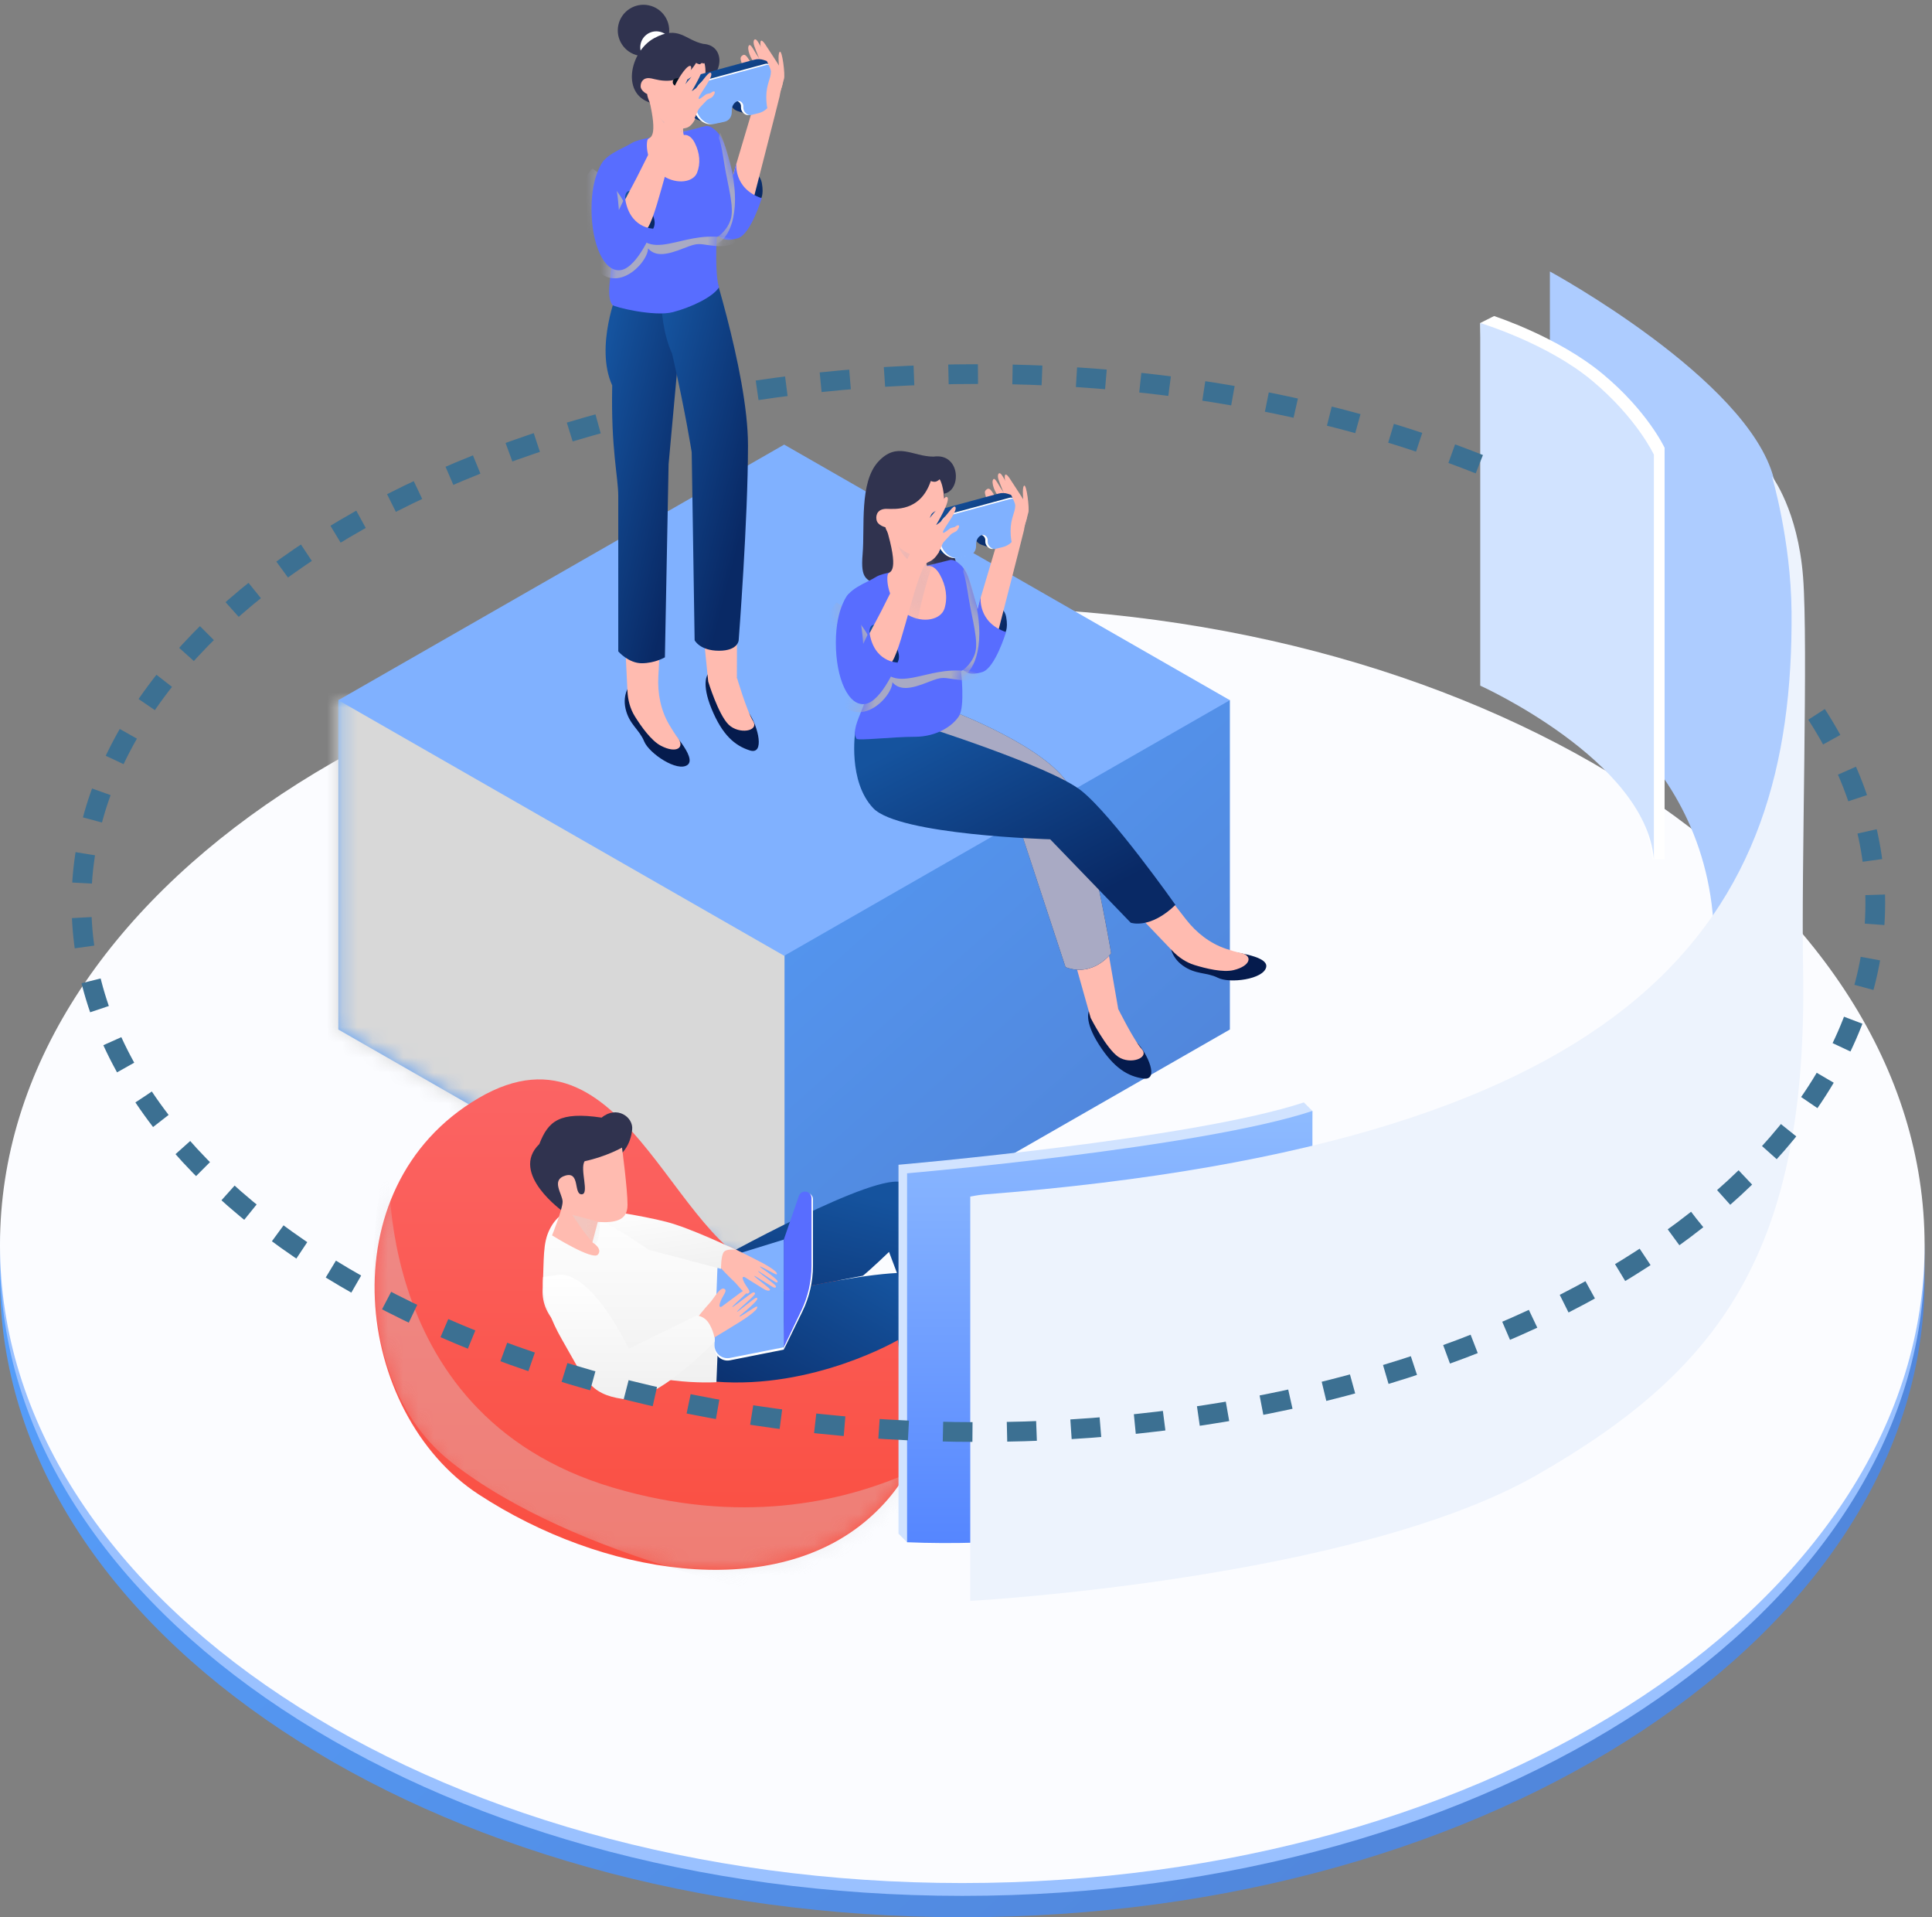 <svg width="127" height="126" viewBox="0 0 127 126" fill="none" xmlns="http://www.w3.org/2000/svg">
<rect x="0" y="0" width="127" height="126" fill="#808080" stroke="none"/>
<path fill-rule="evenodd" clip-rule="evenodd" d="M63.256 126C98.192 126 126.513 107.228 126.513 84.071C126.513 60.914 98.192 42.142 63.256 42.142C28.321 42.142 0 60.914 0 84.071C0 107.228 28.321 126 63.256 126Z" fill="url(#paint0_linear)"/>
<path fill-rule="evenodd" clip-rule="evenodd" d="M63.256 124.595C98.192 124.595 126.513 105.823 126.513 82.666C126.513 59.51 98.192 40.737 63.256 40.737C28.321 40.737 0 59.51 0 82.666C0 105.823 28.321 124.595 63.256 124.595Z" fill="#9AC1FF"/>
<path fill-rule="evenodd" clip-rule="evenodd" d="M63.256 123.753C98.192 123.753 126.513 104.98 126.513 81.823C126.513 58.667 98.192 39.895 63.256 39.895C28.321 39.895 0 58.667 0 81.823C0 104.98 28.321 123.753 63.256 123.753Z" fill="#FBFCFF"/>
<path fill-rule="evenodd" clip-rule="evenodd" d="M22.239 46.016L22.239 67.659L51.548 84.456L80.846 67.659V46.016H22.239Z" fill="url(#paint1_linear)"/>
<mask id="mask0" mask-type="alpha" maskUnits="userSpaceOnUse" x="22" y="46" width="59" height="39">
<path fill-rule="evenodd" clip-rule="evenodd" d="M22.239 46.016L22.239 67.659L51.548 84.456L80.846 67.659V46.016H22.239Z" fill="white"/>
</mask>
<g mask="url(#mask0)">
<g style="mix-blend-mode:multiply">
<rect x="19.174" y="43.54" width="32.397" height="43.904" fill="#D8D8D8"/>
</g>
</g>
<path fill-rule="evenodd" clip-rule="evenodd" d="M51.548 29.219L22.239 46.016L51.548 62.813L80.846 46.016L51.548 29.219Z" fill="#80B1FF"/>
<path fill-rule="evenodd" clip-rule="evenodd" d="M64.554 39.106C64.554 39.106 65.985 39.676 66.139 40.532C66.294 41.387 66.045 41.633 66.045 41.633C66.045 41.633 65.673 41.813 65.376 41.486C65.08 41.16 64.743 40.2 64.743 40.2L64.554 39.106Z" fill="url(#paint2_linear)"/>
<path fill-rule="evenodd" clip-rule="evenodd" d="M67.316 34.823C67.316 34.805 67.391 34.312 67.598 33.692C67.683 33.44 67.479 31.773 67.316 31.922C67.153 32.071 67.306 33.035 67.266 33.124C67.092 32.524 66.579 32.66 66.199 32.527C65.819 32.394 65.464 31.306 65.296 31.497C65.129 31.687 65.41 32.429 65.684 32.658C65.957 32.886 66.33 33.009 66.33 33.009L65.727 35.039L64.168 40.276L65.176 43.199C65.176 43.199 67.316 34.873 67.316 34.823Z" fill="#FFBBB0"/>
<path fill-rule="evenodd" clip-rule="evenodd" d="M62.108 36.886C62.108 36.886 63.205 36.422 63.731 38.19C64.257 39.958 64.257 40.036 64.257 40.036L64.466 39.234C64.466 39.234 64.257 40.907 66.132 41.539C66.132 41.539 65.419 43.899 64.58 44.164C63.741 44.429 63.325 44.191 63.049 43.695C62.772 43.199 62.108 36.886 62.108 36.886Z" fill="#586DFF"/>
<mask id="mask1" mask-type="alpha" maskUnits="userSpaceOnUse" x="62" y="36" width="5" height="9">
<path fill-rule="evenodd" clip-rule="evenodd" d="M62.108 36.886C62.108 36.886 63.205 36.422 63.731 38.19C64.257 39.958 64.257 40.036 64.257 40.036L64.466 39.234C64.466 39.234 64.257 40.907 66.132 41.539C66.132 41.539 65.419 43.899 64.58 44.164C63.741 44.429 63.325 44.191 63.049 43.695C62.772 43.199 62.108 36.886 62.108 36.886Z" fill="white"/>
</mask>
<g mask="url(#mask1)">
<g style="mix-blend-mode:multiply">
<path fill-rule="evenodd" clip-rule="evenodd" d="M63.393 37.213C63.393 37.213 64.52 39.787 64.362 42.053C64.204 44.32 63.049 44.602 63.049 44.602C63.049 44.602 62.451 41.159 62.609 40.602C62.767 40.045 63.393 37.213 63.393 37.213Z" fill="#A9AAC4"/>
</g>
</g>
<path fill-rule="evenodd" clip-rule="evenodd" d="M71.585 66.435C71.585 66.435 71.234 67.067 72.228 68.632C73.222 70.197 74.146 70.745 75.177 70.882C76.208 71.019 75.462 69.261 74.702 68.479C73.942 67.697 73.35 65.955 73.35 65.955L71.585 66.435Z" fill="#051B4D"/>
<path fill-rule="evenodd" clip-rule="evenodd" d="M72.836 62.451L73.507 66.309C73.507 66.309 74.526 68.359 75.054 68.947C75.581 69.535 74.291 69.989 73.507 69.452C72.722 68.914 71.696 66.898 71.696 66.898L70.601 63.013L72.836 62.451Z" fill="#FFBBB0"/>
<path fill-rule="evenodd" clip-rule="evenodd" d="M76.917 61.993C76.917 61.993 76.893 62.837 77.742 63.451C78.591 64.066 79.298 63.877 80.064 64.262C80.83 64.648 83.059 64.369 83.233 63.559C83.408 62.748 80.669 62.548 80.489 62.451C80.309 62.355 76.917 61.993 76.917 61.993Z" fill="#051B4D"/>
<path fill-rule="evenodd" clip-rule="evenodd" d="M76.597 58.668L77.959 60.419C78.642 61.297 79.536 62.002 80.591 62.355C80.94 62.472 81.282 62.574 81.542 62.624C82.38 62.784 82.23 63.485 81.083 63.757C80.386 63.922 79.281 63.655 78.519 63.42C77.96 63.247 77.47 62.91 77.065 62.487L74.888 60.212L76.597 58.668Z" fill="#FFBBB0"/>
<path fill-rule="evenodd" clip-rule="evenodd" d="M62.067 32.443C63.227 32.228 63.134 29.749 61.364 30.009C59.977 30.009 58.973 28.986 57.726 30.348C56.479 31.71 56.855 34.652 56.705 36.402C56.554 38.152 56.962 38.118 58.061 38.549C59.161 38.98 63.701 38.97 62.728 36.599C61.755 34.228 62.238 33.493 62.067 32.443Z" fill="#30334F"/>
<path fill-rule="evenodd" clip-rule="evenodd" d="M62.659 46.757C62.659 46.757 68.937 49.145 70.281 51.662C71.624 54.18 73.042 62.649 73.042 62.649C73.042 62.649 71.879 64.252 70.043 63.559L66.271 52.096L60.388 48.66L62.659 46.757Z" fill="url(#paint3_linear)"/>
<g style="mix-blend-mode:multiply">
<path fill-rule="evenodd" clip-rule="evenodd" d="M62.659 46.757C62.659 46.757 68.937 49.145 70.281 51.662C71.624 54.18 73.042 62.649 73.042 62.649C73.042 62.649 71.879 64.252 70.043 63.559L66.271 52.096L60.388 48.66L62.659 46.757Z" fill="#A9AAC4"/>
</g>
<path fill-rule="evenodd" clip-rule="evenodd" d="M56.219 48.079C56.219 48.079 55.72 51.347 57.406 53.117C59.092 54.886 69.034 55.158 69.034 55.158L74.326 60.639C74.326 60.639 75.591 61.096 77.267 59.469C77.267 59.469 73.108 53.569 71.071 51.956C69.034 50.344 60.388 47.62 60.388 47.62L56.219 48.079Z" fill="url(#paint4_linear)"/>
<path fill-rule="evenodd" clip-rule="evenodd" d="M57.599 37.909C58.022 37.641 59.342 37.467 60.592 37.238C61.315 37.106 62.037 36.896 62.491 36.792C63.316 36.792 63.476 38.046 63.686 39.359C63.895 40.672 64.362 42.177 64.08 42.98C63.799 43.782 63.174 44.111 63.174 44.111C63.174 44.111 63.44 46.402 63.049 47.042C62.658 47.682 61.602 48.422 60.131 48.422C58.661 48.422 56.404 48.695 56.305 48.547C55.734 47.696 57.643 45.639 57.103 43.869C56.47 41.791 55.271 40.65 55.456 39.673C55.642 38.696 56.931 38.333 57.599 37.909Z" fill="#586DFF"/>
<mask id="mask2" mask-type="alpha" maskUnits="userSpaceOnUse" x="55" y="36" width="10" height="13">
<path fill-rule="evenodd" clip-rule="evenodd" d="M57.599 37.909C58.022 37.641 59.342 37.467 60.592 37.238C61.315 37.106 62.037 36.896 62.491 36.792C63.316 36.792 63.476 38.046 63.686 39.359C63.895 40.672 64.362 42.177 64.08 42.98C63.799 43.782 63.174 44.111 63.174 44.111C63.174 44.111 63.44 46.402 63.049 47.042C62.658 47.682 61.602 48.422 60.131 48.422C58.661 48.422 56.404 48.695 56.305 48.547C55.734 47.696 57.643 45.639 57.103 43.869C56.47 41.791 55.271 40.65 55.456 39.673C55.642 38.696 56.931 38.333 57.599 37.909Z" fill="white"/>
</mask>
<g mask="url(#mask2)">
<g style="mix-blend-mode:multiply">
<path fill-rule="evenodd" clip-rule="evenodd" d="M54.992 39.594C54.992 39.594 56.916 40.737 57.428 42.705C57.94 44.672 58.908 44.742 60.029 44.529C61.149 44.316 62.062 43.945 63.59 44.101C65.118 44.257 64.162 44.798 63.053 44.678C61.943 44.558 62.05 44.415 60.98 44.839C59.909 45.264 59.156 45.405 58.66 44.839C58.66 45.878 55.998 48.583 54.555 45.027C53.112 41.471 54.992 39.594 54.992 39.594Z" fill="#A9AAC4"/>
</g>
<path fill-rule="evenodd" clip-rule="evenodd" d="M57.152 41.525C57.152 41.525 57.137 40.99 57.539 41.07C57.941 41.15 59.489 42.665 58.999 43.54C58.509 44.415 57.152 41.525 57.152 41.525Z" fill="url(#paint5_linear)"/>
</g>
<path fill-rule="evenodd" clip-rule="evenodd" d="M60.844 36.377C60.844 36.377 60.844 37.047 60.949 37.21C60.949 37.21 61.38 37.047 61.783 37.764C62.185 38.482 62.308 39.267 62.087 39.989C61.865 40.711 60.716 41.002 59.675 40.406C58.257 39.586 58.244 37.849 58.388 37.695C58.533 37.541 59.121 37.566 58.244 34.637C57.367 31.707 60.844 36.377 60.844 36.377Z" fill="#FFBBB0"/>
<mask id="mask3" mask-type="alpha" maskUnits="userSpaceOnUse" x="58" y="33" width="5" height="8">
<path fill-rule="evenodd" clip-rule="evenodd" d="M60.844 36.377C60.844 36.377 60.844 37.047 60.949 37.21C60.949 37.21 61.38 37.047 61.783 37.764C62.185 38.482 62.308 39.267 62.087 39.989C61.865 40.711 60.716 41.002 59.675 40.406C58.257 39.586 58.244 37.849 58.388 37.695C58.533 37.541 59.121 37.566 58.244 34.637C57.367 31.707 60.844 36.377 60.844 36.377Z" fill="white"/>
</mask>
<g mask="url(#mask3)">
<g style="mix-blend-mode:multiply" opacity="0.2">
<path fill-rule="evenodd" clip-rule="evenodd" d="M60.301 40.777C60.301 40.777 60.948 37.755 61.337 37.142C61.727 36.529 60.301 36.626 60.301 36.626L58.917 40.603L60.301 40.777Z" fill="#A9AAC4"/>
</g>
<g style="mix-blend-mode:multiply" opacity="0.2">
<path fill-rule="evenodd" clip-rule="evenodd" d="M58.743 35.039C58.743 35.039 59.15 37.303 60.949 37.21C62.747 37.117 61.363 36.052 61.156 35.873C60.949 35.695 58.743 35.039 58.743 35.039Z" fill="#A9AAC4"/>
</g>
</g>
<path fill-rule="evenodd" clip-rule="evenodd" d="M61.769 31.497C61.769 31.497 62.084 31.937 62.084 33.303C62.084 34.669 62.225 36.565 61.125 36.598C60.025 36.631 59.37 36.347 58.785 35.599C58.2 34.85 58.203 34.65 58.203 34.65C58.203 34.65 57.688 34.537 57.617 34.164C57.546 33.791 57.74 33.441 58.263 33.441C58.785 33.441 60.491 33.663 61.185 31.612C61.185 31.612 61.361 31.685 61.502 31.655C61.643 31.624 61.769 31.497 61.769 31.497Z" fill="#FFBBB0"/>
<path fill-rule="evenodd" clip-rule="evenodd" d="M66.68 32.743C66.68 32.743 66.483 32.418 66.483 32.374C66.483 32.371 66.479 32.359 66.471 32.342C66.392 32.156 65.929 31.267 65.789 31.141C65.636 31.004 65.533 31.223 65.648 31.549C65.762 31.874 66.045 32.552 66.045 32.552L66.68 32.743Z" fill="#FFBBB0"/>
<path fill-rule="evenodd" clip-rule="evenodd" d="M64.885 32.145C65.131 31.99 65.288 32.535 65.503 32.699C65.719 32.863 65.428 33.367 65.428 33.367C65.428 33.367 65.006 33.4 64.885 32.918C64.764 32.436 64.638 32.3 64.885 32.145Z" fill="#FFBBB0"/>
<path fill-rule="evenodd" clip-rule="evenodd" d="M60.91 34.538C60.91 34.055 61.234 33.632 61.7 33.505L65.645 32.438C65.849 32.383 66.064 32.39 66.263 32.456L66.423 32.51C66.699 32.602 66.885 32.861 66.885 33.152L66.275 34.468C66.065 35.088 65.737 35.629 65.306 36.065L64.522 35.803C64.261 35.715 64.044 35.441 64.027 35.174C64.017 35.029 63.895 34.881 63.753 34.843C63.705 34.831 63.658 34.832 63.619 34.847L63.616 34.848C63.378 34.941 63.237 35.169 63.237 35.463V35.549C63.237 35.908 63.118 36.218 62.898 36.428L62.678 36.64L61.993 36.411C61.395 36.211 60.91 35.564 60.91 34.966V34.538Z" fill="url(#paint6_linear)"/>
<path fill-rule="evenodd" clip-rule="evenodd" d="M61.735 34.718C61.762 34.259 62.079 33.869 62.523 33.749L66.355 32.713C66.588 32.649 66.816 32.832 66.804 33.074L66.731 34.583C66.731 35.284 66.357 35.808 65.75 35.957L65.283 36.072C65.119 36.112 64.91 35.986 64.815 35.791C64.785 35.729 64.769 35.665 64.769 35.604V35.479C64.769 35.347 64.662 35.204 64.53 35.16C64.48 35.143 64.431 35.142 64.39 35.158C64.151 35.251 64.01 35.48 64.01 35.774V35.859C64.01 36.201 63.824 36.453 63.525 36.517L62.847 36.662C62.467 36.743 61.989 36.445 61.78 35.995C61.717 35.858 61.684 35.717 61.684 35.585L61.735 34.718Z" fill="white"/>
<path fill-rule="evenodd" clip-rule="evenodd" d="M61.838 34.848C61.838 34.365 62.162 33.942 62.628 33.816L66.436 32.786C66.663 32.725 66.885 32.895 66.885 33.13V34.583C66.885 35.284 66.512 35.808 65.905 35.957L65.437 36.072C65.274 36.112 65.065 35.986 64.97 35.791C64.94 35.729 64.924 35.665 64.924 35.604V35.479C64.924 35.347 64.817 35.204 64.685 35.16C64.634 35.143 64.585 35.142 64.545 35.158C64.306 35.251 64.165 35.48 64.165 35.774V35.86C64.165 36.201 63.979 36.453 63.679 36.517L63.002 36.662C62.621 36.743 62.144 36.445 61.935 35.995C61.872 35.858 61.838 35.717 61.838 35.585V34.848Z" fill="#80B1FF"/>
<path fill-rule="evenodd" clip-rule="evenodd" d="M60.131 35.763C60.131 35.763 60.297 34.501 60.404 34.203C60.511 33.905 61.136 32.844 61.42 32.844C61.704 32.844 61.109 34.048 61.109 34.048C61.109 34.048 61.541 33.539 61.699 33.322C61.978 32.94 62.09 32.606 62.245 32.664C62.575 32.789 61.533 34.507 61.533 34.507C61.533 34.507 61.83 34.316 61.925 34.203C62.285 33.775 62.697 33.144 62.805 33.322C62.962 33.58 62.053 34.687 61.988 34.945C61.945 35.117 62.185 34.943 62.41 34.756C62.522 34.662 62.739 34.667 62.805 34.609C63.003 34.436 63.178 34.513 62.917 34.854C62.829 34.968 62.61 35.007 62.501 35.124C62.287 35.355 62.068 35.569 61.988 35.685C61.868 35.861 61.703 36.688 61.002 36.951C60.301 37.213 59.379 42.284 58.667 43.444C57.955 44.605 57.097 44.873 56.463 44.337C55.83 43.802 57.256 41.489 57.945 40.131C58.634 38.772 60.131 35.763 60.131 35.763Z" fill="#FFBBB0"/>
<path fill-rule="evenodd" clip-rule="evenodd" d="M55.795 39.017C55.795 39.017 54.944 39.876 54.944 42.239C54.944 44.602 55.78 46.455 56.887 46.263C57.994 46.07 58.999 43.54 58.999 43.54C58.999 43.54 57.407 43.54 57.143 41.484L56.742 42.319C56.742 42.319 56.674 41.169 56.496 40.521C56.317 39.873 55.795 39.017 55.795 39.017Z" fill="#586DFF"/>
<path fill-rule="evenodd" clip-rule="evenodd" d="M67.525 33.947C67.61 33.364 67.356 32.951 67.164 32.658C66.885 32.233 66.547 31.718 66.467 31.588C65.91 30.682 66.055 31.577 66.082 31.65C66.32 32.284 66.738 33.003 66.738 33.213C66.738 33.695 66.431 34.03 66.431 34.897C66.431 35.763 66.668 36.073 66.668 36.073C66.668 36.073 67.441 34.531 67.525 33.947Z" fill="#FFBBB0"/>
<path fill-rule="evenodd" clip-rule="evenodd" d="M60.73 87.26C60.73 87.26 63.113 94.852 56.826 100.034C50.539 105.215 39.621 103.533 31.463 98.21C23.305 92.888 21.431 78.037 31.463 72.163C41.494 66.29 44.508 83.416 51.413 83.658C58.318 83.899 60.73 87.26 60.73 87.26Z" fill="url(#paint7_linear)"/>
<mask id="mask4" mask-type="alpha" maskUnits="userSpaceOnUse" x="24" y="70" width="38" height="34">
<path fill-rule="evenodd" clip-rule="evenodd" d="M60.73 87.26C60.73 87.26 63.113 94.852 56.826 100.034C50.539 105.215 39.621 103.533 31.463 98.21C23.305 92.888 21.431 78.037 31.463 72.163C41.494 66.29 44.508 83.416 51.413 83.658C58.318 83.899 60.73 87.26 60.73 87.26Z" fill="white"/>
</mask>
<g mask="url(#mask4)">
<g style="mix-blend-mode:multiply" opacity="0.34">
<path fill-rule="evenodd" clip-rule="evenodd" d="M66.963 92.073C66.963 92.073 56.847 102.658 40.315 97.771C23.782 92.884 25.61 75.111 25.61 75.111C25.61 75.111 21.428 89.627 29.682 96.105C37.935 102.582 52.339 105.099 52.339 105.099C52.339 105.099 62.055 101.506 64.509 96.789C66.963 92.073 66.963 92.073 66.963 92.073Z" fill="#D8D8D8"/>
</g>
</g>
<path fill-rule="evenodd" clip-rule="evenodd" d="M60.377 85.159L60.775 86.972C60.775 86.972 60.381 89.596 60.328 91.428C60.274 93.26 60.628 98.187 60.501 98.666C60.373 99.145 60.103 100.155 60.679 100.351C61.045 100.476 61.4 100.206 62.344 100.053C62.882 99.966 64.322 100.547 64.855 100.452C66.319 100.189 66.141 99.597 65.887 99.419C65.755 99.326 65.286 99.182 64.615 99.076C63.997 98.978 63.197 98.455 62.97 98.225C62.496 97.745 62.306 97.519 62.315 96.701C62.316 96.543 62.367 96.084 62.449 95.442C62.788 92.761 60.377 85.159 60.377 85.159Z" fill="#FFBBB0"/>
<path fill-rule="evenodd" clip-rule="evenodd" d="M59.892 99.827C59.892 99.827 59.772 100.12 59.772 100.456C59.772 100.792 60.485 100.972 61.344 100.972C62.203 100.972 61.869 100.644 62.448 100.55C63.027 100.456 62.953 100.785 63.798 100.785C64.643 100.785 65.803 100.63 65.97 99.827C66.136 99.024 59.892 99.827 59.892 99.827Z" fill="#30334F"/>
<path fill-rule="evenodd" clip-rule="evenodd" d="M62.974 97.481C63.208 97.618 63.377 98.052 64.526 98.327C65.676 98.602 66.384 99.008 66.272 99.492C66.16 99.976 65.546 100.549 64.182 100.422C62.818 100.295 62.535 100.417 61.84 100.48C61.146 100.542 60.329 100.544 59.988 100.018C59.988 100.018 59.865 99.396 59.988 98.464C60.111 97.533 60.084 97.44 60.321 97.147C60.413 97.034 60.643 97.185 60.643 97.323C60.643 97.502 61.061 97.627 61.58 97.627C61.956 97.627 62.107 97.578 62.495 97.481C62.416 97.377 62.383 97.297 62.393 97.255C62.409 97.19 62.751 97.293 62.974 97.481Z" fill="#181E36"/>
<path fill-rule="evenodd" clip-rule="evenodd" d="M46.788 85.971C46.788 85.971 58.166 83.021 60.741 83.762C63.316 84.502 62.75 85.756 62.75 87.813C62.75 89.87 62.75 95.585 62.75 95.585C62.75 95.585 62.706 96.453 61.35 96.608C59.994 96.763 59.808 95.979 59.808 95.979L59.032 88.064C59.032 88.064 53.495 91.315 47.027 90.8C40.558 90.284 46.788 85.971 46.788 85.971Z" fill="url(#paint8_linear)"/>
<path fill-rule="evenodd" clip-rule="evenodd" d="M59.408 78.353L60.144 80.057C60.144 80.057 60.259 82.708 60.556 84.516C60.853 86.325 62.141 91.094 62.107 91.589C62.074 92.083 62.001 93.126 62.603 93.209C62.986 93.262 63.284 92.929 64.181 92.599C64.693 92.41 66.217 92.706 66.721 92.511C68.109 91.974 67.821 91.427 67.538 91.3C67.391 91.234 66.903 91.183 66.224 91.206C65.598 91.228 64.713 90.867 64.446 90.684C63.889 90.304 63.66 90.118 63.512 89.313C63.484 89.158 63.446 88.698 63.404 88.052C63.225 85.356 59.408 78.353 59.408 78.353Z" fill="#FFBBB0"/>
<path fill-rule="evenodd" clip-rule="evenodd" d="M61.731 92.845C61.731 92.845 61.669 93.156 61.733 93.485C61.797 93.814 62.532 93.855 63.375 93.691C64.218 93.527 63.827 93.27 64.378 93.067C64.928 92.864 64.918 93.201 65.748 93.039C66.578 92.878 67.687 92.505 67.697 91.685C67.707 90.865 61.731 92.845 61.731 92.845Z" fill="#30334F"/>
<path fill-rule="evenodd" clip-rule="evenodd" d="M64.308 89.954C64.564 90.044 64.813 90.437 65.994 90.488C67.175 90.539 67.948 90.802 67.93 91.298C67.913 91.795 67.418 92.474 66.055 92.61C64.692 92.746 64.438 92.919 63.768 93.113C63.098 93.307 62.296 93.465 61.862 93.013C61.862 93.013 61.623 92.427 61.566 91.489C61.508 90.55 61.464 90.465 61.641 90.132C61.709 90.003 61.964 90.108 61.99 90.243C62.024 90.419 62.459 90.462 62.968 90.363C63.337 90.291 63.476 90.215 63.838 90.045C63.741 89.958 63.693 89.886 63.695 89.843C63.699 89.775 64.054 89.812 64.308 89.954Z" fill="#181E36"/>
<path fill-rule="evenodd" clip-rule="evenodd" d="M46.048 83.401C46.048 83.401 56.284 77.601 58.968 77.656C61.653 77.711 61.433 79.074 61.97 81.071C62.508 83.069 64.002 88.617 64.002 88.617L61.259 89.759L58.44 82.274C58.44 82.274 57.317 83.357 56.724 83.84C56.702 83.844 53.127 84.527 53.105 84.53C49.92 85.004 50.392 85.115 49.172 86.06C48.211 86.805 49.068 87.748 47.541 88.027C41.149 89.196 46.048 83.401 46.048 83.401Z" fill="url(#paint9_linear)"/>
<path fill-rule="evenodd" clip-rule="evenodd" d="M38.933 79.476C38.933 79.476 40.888 80.05 42.701 82.094C46.344 81.763 47.453 82.094 47.453 82.094L47.094 90.837C47.094 90.837 42.094 91.166 38.933 88.871C37.348 87.721 35.567 86.712 35.669 84.706C35.771 82.7 35.666 81.717 36.138 80.781C37.084 78.906 38.933 79.476 38.933 79.476Z" fill="url(#paint10_linear)"/>
<path fill-rule="evenodd" clip-rule="evenodd" d="M51.522 81.621L47.76 82.782C47.413 82.889 47.171 83.203 47.157 83.566L46.967 88.526C46.946 89.078 47.446 89.505 47.988 89.398L51.522 88.697V81.621Z" fill="white"/>
<path fill-rule="evenodd" clip-rule="evenodd" d="M51.522 81.466L47.76 82.627C47.413 82.734 47.171 83.049 47.157 83.412L46.967 88.371C46.946 88.924 47.446 89.351 47.988 89.243L51.522 88.543V81.466Z" fill="#80B1FF"/>
<path fill-rule="evenodd" clip-rule="evenodd" d="M51.677 81.466L52.607 78.686C52.761 78.226 53.44 78.336 53.44 78.821V83.186C53.44 84.226 53.203 85.252 52.747 86.187L51.522 88.697L51.677 81.466Z" fill="white"/>
<path fill-rule="evenodd" clip-rule="evenodd" d="M51.522 81.466L52.513 78.6C52.67 78.144 53.345 78.257 53.345 78.74V83.178C53.345 84.2 53.116 85.208 52.676 86.129L51.522 88.543V81.466Z" fill="#586DFF"/>
<path fill-rule="evenodd" clip-rule="evenodd" d="M47.299 83.248C47.299 83.248 47.967 83.964 48.251 84.215C48.534 84.465 49.019 85.252 49.247 84.946C49.346 84.812 49.023 84.56 48.86 84.147C48.728 83.816 48.959 83.937 48.959 83.937C48.959 83.937 49.654 84.373 49.928 84.542C50.128 84.664 50.476 84.922 50.612 84.784C50.662 84.734 50.474 84.597 50.29 84.445C49.966 84.178 49.535 83.861 49.585 83.851C49.629 83.842 50.038 84.115 50.449 84.366C50.717 84.53 50.934 84.696 50.997 84.597C51.029 84.546 51.043 84.524 50.761 84.292C50.38 83.981 49.812 83.576 49.84 83.536C49.855 83.515 50.397 83.895 50.542 83.983C50.899 84.198 51.052 84.347 51.112 84.261C51.172 84.176 50.902 83.963 50.606 83.73C50.31 83.496 49.98 83.306 49.958 83.244C49.927 83.155 50.977 83.774 51.041 83.756C51.098 83.74 51.083 83.653 50.964 83.545C50.767 83.367 50.353 83.118 50.008 82.941C48.719 82.277 47.858 81.868 47.858 81.868C47.858 81.868 47.405 82.07 47.299 82.332C47.193 82.593 47.299 83.248 47.299 83.248Z" fill="#FFBBB0"/>
<path fill-rule="evenodd" clip-rule="evenodd" d="M38.932 79.476C39.285 79.426 42.168 79.881 43.791 80.296C45.415 80.71 48.385 82.144 48.385 82.144C48.385 82.144 47.772 82.04 47.581 82.28C47.39 82.52 47.394 83.387 47.394 83.387L42.603 82.124C42.603 82.124 39.589 79.885 37.883 79.748C36.178 79.612 38.58 79.525 38.932 79.476Z" fill="url(#paint11_linear)"/>
<path fill-rule="evenodd" clip-rule="evenodd" d="M37.048 79.65C37.048 79.65 33.455 77.124 35.452 75.187C36.041 73.679 36.764 73.037 39.549 73.449C40.538 72.63 41.652 73.407 41.555 74.248C41.457 75.09 41.042 76.125 39.549 76.549C38.056 76.972 39.481 78.295 38.15 79.144C36.818 79.992 37.048 79.65 37.048 79.65Z" fill="#30334F"/>
<path fill-rule="evenodd" clip-rule="evenodd" d="M40.887 75.42C40.887 75.42 41.251 78.132 41.251 79.189C41.251 80.247 40.387 80.367 39.296 80.307L38.942 81.644C38.942 81.644 39.651 82.069 39.296 82.457C38.942 82.845 36.289 81.188 36.289 81.188C36.289 81.188 36.983 79.476 36.983 78.975C36.983 78.475 36.187 77.546 37.165 77.259C38.143 76.972 37.693 78.49 38.232 78.49C38.77 78.49 38.094 76.829 38.432 76.315C39.862 76.006 40.887 75.42 40.887 75.42Z" fill="#FFBBB0"/>
<mask id="mask5" mask-type="alpha" maskUnits="userSpaceOnUse" x="36" y="75" width="6" height="8">
<path fill-rule="evenodd" clip-rule="evenodd" d="M40.887 75.42C40.887 75.42 41.251 78.132 41.251 79.189C41.251 80.247 40.387 80.367 39.296 80.307L38.942 81.644C38.942 81.644 39.651 82.069 39.296 82.457C38.942 82.845 36.289 81.188 36.289 81.188C36.289 81.188 36.983 79.476 36.983 78.975C36.983 78.475 36.187 77.546 37.165 77.259C38.143 76.972 37.693 78.49 38.232 78.49C38.77 78.49 38.094 76.829 38.432 76.315C39.862 76.006 40.887 75.42 40.887 75.42Z" fill="white"/>
</mask>
<g mask="url(#mask5)">
<g style="mix-blend-mode:multiply" opacity="0.34">
<path fill-rule="evenodd" clip-rule="evenodd" d="M39.434 80.324L37.618 79.834C37.618 79.834 38.743 81.583 39.089 81.718C39.434 81.852 39.434 80.324 39.434 80.324Z" fill="#D8D8D8"/>
</g>
</g>
<path fill-rule="evenodd" clip-rule="evenodd" d="M45.707 86.761C45.707 86.761 46.367 85.926 46.653 85.629C46.938 85.332 47.392 84.436 47.67 84.746C47.791 84.881 47.463 85.183 47.324 85.644C47.212 86.013 47.453 85.861 47.453 85.861C47.453 85.861 48.169 85.326 48.453 85.118C48.658 84.967 49.013 84.656 49.176 84.792C49.235 84.842 49.043 85.007 48.856 85.188C48.528 85.506 48.088 85.889 48.144 85.895C48.192 85.901 48.612 85.568 49.037 85.258C49.314 85.056 49.536 84.857 49.613 84.958C49.653 85.009 49.671 85.032 49.385 85.309C49 85.68 48.418 86.171 48.453 86.211C48.471 86.233 49.026 85.771 49.176 85.663C49.544 85.397 49.698 85.222 49.772 85.309C49.845 85.395 49.571 85.65 49.27 85.93C48.969 86.21 48.627 86.446 48.609 86.515C48.584 86.614 49.67 85.847 49.743 85.861C49.806 85.873 49.798 85.968 49.678 86.096C49.48 86.306 49.052 86.613 48.693 86.838C47.35 87.675 46.449 88.198 46.449 88.198L45.707 86.761Z" fill="#FFBBB0"/>
<path fill-rule="evenodd" clip-rule="evenodd" d="M35.704 83.92C35.704 83.92 35.458 85.457 36.937 88.027C38.417 90.596 38.709 91.618 40.926 91.937C43.142 92.257 46.988 88.147 46.988 88.147C46.988 88.147 46.993 87.666 46.652 87.053C46.31 86.439 45.781 86.461 45.781 86.461L41.328 88.639C41.328 88.639 39.062 83.767 36.814 83.767L35.704 83.92Z" fill="url(#paint12_linear)"/>
<path fill-rule="evenodd" clip-rule="evenodd" d="M101.882 17.841V44.55C101.882 44.55 113.567 49.885 112.627 63.627C112.627 63.627 118.068 56.156 118.068 40.196C118.576 36.072 116.596 31.427 116.596 31.427C114.892 24.916 101.882 17.841 101.882 17.841Z" fill="#ADCCFF"/>
<path fill-rule="evenodd" clip-rule="evenodd" d="M98.212 20.771L97.303 21.228L98.007 44.545C98.007 44.545 102.548 45.806 105.362 48.964C108.176 52.121 108.625 56.458 108.625 56.458H109.422V29.427C109.422 29.427 108.31 27.034 105.362 24.581C102.413 22.127 98.212 20.771 98.212 20.771Z" fill="white"/>
<path fill-rule="evenodd" clip-rule="evenodd" d="M97.303 21.229V45.06C97.303 45.06 108.141 49.955 108.718 56.458V29.882C108.718 29.882 107.606 27.48 104.657 25.017C101.709 22.554 97.303 21.229 97.303 21.229Z" fill="#D1E3FF"/>
<path fill-rule="evenodd" clip-rule="evenodd" d="M59.063 76.547C59.063 76.547 78.35 74.885 85.708 72.45L86.272 73.011L85.708 97.903L59.627 101.355L59.063 100.793V76.547Z" fill="#D1E3FF"/>
<path fill-rule="evenodd" clip-rule="evenodd" d="M59.627 77.109C59.627 77.109 78.914 75.447 86.272 73.011V98.465C86.272 98.465 71.623 101.874 59.627 101.355V77.109Z" fill="url(#paint13_linear)"/>
<path fill-rule="evenodd" clip-rule="evenodd" d="M63.78 78.637C63.78 78.637 64.34 78.529 64.621 78.507C108.401 75.08 117.942 60.167 117.767 40.196C117.725 35.484 116.478 31.303 116.478 31.303C116.478 31.303 118.184 33.515 118.525 37.922C118.868 42.354 118.401 56.892 118.525 63.627C118.868 82.192 113.11 90.005 101.063 96.915C89.016 103.826 63.78 105.211 63.78 105.211V78.637Z" fill="#EDF3FD"/>
<path d="M97.242 30.507C87.839 26.767 76.508 24.584 64.313 24.584C31.751 24.584 5.354 40.149 5.354 59.349C5.354 78.549 31.751 94.114 64.313 94.114V94.114C96.875 94.114 123.272 78.549 123.272 59.349C123.272 54.619 121.67 50.11 118.769 45.999" stroke="#3C7092" stroke-width="1.296" stroke-dasharray="1.94 2.27"/>
<path fill-rule="evenodd" clip-rule="evenodd" d="M41.457 44.947C41.457 44.947 40.886 45.568 41.123 46.587C41.36 47.608 42.018 47.928 42.343 48.722C42.667 49.515 44.531 50.766 45.195 50.269C45.858 49.772 43.923 47.825 43.851 47.634C43.778 47.443 41.457 44.947 41.457 44.947Z" fill="#051B4D"/>
<path fill-rule="evenodd" clip-rule="evenodd" d="M43.397 42.227L43.276 44.441C43.215 45.552 43.427 46.67 43.991 47.629C44.178 47.946 44.369 48.247 44.532 48.455C45.059 49.125 44.486 49.556 43.442 49.009C42.809 48.677 42.15 47.75 41.73 47.074C41.421 46.576 41.273 46.001 41.245 45.415L41.094 42.272L43.397 42.227Z" fill="#FFBBB0"/>
<path fill-rule="evenodd" clip-rule="evenodd" d="M40.614 19.085C40.614 19.085 39.08 22.762 40.244 25.331C40.152 29.523 40.642 31.315 40.642 32.624C40.642 33.934 40.642 42.811 40.642 42.811C40.642 42.811 41.315 43.588 42.184 43.588C43.054 43.588 43.707 43.198 43.707 43.198L43.95 30.504L45.165 17.181L40.614 19.085Z" fill="url(#paint14_linear)"/>
<path fill-rule="evenodd" clip-rule="evenodd" d="M46.525 44.315C46.525 44.315 46.071 44.877 46.777 46.59C47.484 48.303 48.298 49.003 49.289 49.317C50.281 49.63 49.851 47.77 49.239 46.868C48.626 45.966 48.346 44.149 48.346 44.149L46.525 44.315Z" fill="#051B4D"/>
<path fill-rule="evenodd" clip-rule="evenodd" d="M48.448 40.61L48.439 44.524C48.439 44.524 49.086 46.72 49.504 47.39C49.921 48.061 48.572 48.285 47.893 47.619C47.215 46.954 46.554 44.791 46.554 44.791L46.151 40.775L48.448 40.61Z" fill="#FFBBB0"/>
<path fill-rule="evenodd" clip-rule="evenodd" d="M43.544 16.823C43.544 16.823 43.017 20.678 44.181 23.247C45.054 27.046 45.469 29.725 45.469 29.725L45.661 42.078C45.661 42.078 46.004 42.766 47.263 42.766C48.522 42.766 48.557 42.078 48.557 42.078C48.557 42.078 49.169 34.173 49.169 29.262C49.169 24.35 46.36 15.981 46.36 15.981L43.544 16.823Z" fill="url(#paint15_linear)"/>
<path fill-rule="evenodd" clip-rule="evenodd" d="M48.493 10.592C48.493 10.592 49.925 11.162 50.079 12.017C50.233 12.873 49.984 13.118 49.984 13.118C49.984 13.118 49.612 13.298 49.316 12.972C49.019 12.645 48.682 11.685 48.682 11.685L48.493 10.592Z" fill="url(#paint16_linear)"/>
<path fill-rule="evenodd" clip-rule="evenodd" d="M51.255 6.308C51.255 6.29 51.331 5.797 51.538 5.178C51.622 4.925 51.418 3.258 51.255 3.407C51.092 3.556 51.245 4.521 51.206 4.609C51.032 4.009 50.518 4.145 50.138 4.012C49.758 3.88 49.403 2.791 49.236 2.982C49.068 3.173 49.349 3.915 49.623 4.143C49.897 4.372 50.269 4.494 50.269 4.494L49.666 6.525L48.108 11.762L49.115 14.685C49.115 14.685 51.255 6.358 51.255 6.308Z" fill="#FFBBB0"/>
<path fill-rule="evenodd" clip-rule="evenodd" d="M46.047 8.372C46.047 8.372 47.145 7.908 47.67 9.676C48.196 11.443 48.196 11.522 48.196 11.522L48.406 10.719C48.406 10.719 48.196 12.393 50.071 13.025C50.071 13.025 49.358 15.384 48.519 15.649C47.681 15.914 47.264 15.676 46.988 15.181C46.711 14.685 46.047 8.372 46.047 8.372Z" fill="#586DFF"/>
<mask id="mask6" mask-type="alpha" maskUnits="userSpaceOnUse" x="46" y="8" width="5" height="8">
<path fill-rule="evenodd" clip-rule="evenodd" d="M46.047 8.372C46.047 8.372 47.145 7.908 47.67 9.676C48.196 11.443 48.196 11.522 48.196 11.522L48.406 10.719C48.406 10.719 48.196 12.393 50.071 13.025C50.071 13.025 49.358 15.384 48.519 15.649C47.681 15.914 47.264 15.676 46.988 15.181C46.711 14.685 46.047 8.372 46.047 8.372Z" fill="white"/>
</mask>
<g mask="url(#mask6)">
<g style="mix-blend-mode:multiply">
<path fill-rule="evenodd" clip-rule="evenodd" d="M47.332 8.698C47.332 8.698 48.459 11.272 48.301 13.539C48.143 15.805 46.988 16.087 46.988 16.087C46.988 16.087 46.39 12.644 46.548 12.088C46.706 11.531 47.332 8.698 47.332 8.698Z" fill="#A9AAC4"/>
</g>
</g>
<path fill-rule="evenodd" clip-rule="evenodd" d="M41.538 9.395C41.961 9.126 43.281 8.953 44.531 8.724C45.254 8.592 45.976 8.381 46.43 8.278C47.255 8.278 47.415 9.531 47.625 10.844C47.834 12.157 48.301 13.663 48.02 14.465C47.738 15.267 47.113 15.597 47.113 15.597C47.113 15.597 46.977 18.033 47.266 18.877C46.874 19.517 45.455 20.191 44.24 20.512C43.026 20.833 40.344 20.181 40.244 20.033C39.673 19.182 40.559 17.367 40.02 15.597C39.386 13.518 39.21 12.136 39.395 11.158C39.581 10.181 40.87 9.819 41.538 9.395Z" fill="#586DFF"/>
<mask id="mask7" mask-type="alpha" maskUnits="userSpaceOnUse" x="39" y="8" width="10" height="13">
<path fill-rule="evenodd" clip-rule="evenodd" d="M41.538 9.395C41.961 9.126 43.281 8.953 44.531 8.724C45.254 8.592 45.976 8.381 46.43 8.278C47.255 8.278 47.415 9.531 47.625 10.844C47.834 12.157 48.301 13.663 48.02 14.465C47.738 15.267 47.113 15.597 47.113 15.597C47.113 15.597 46.977 18.033 47.266 18.877C46.874 19.517 45.455 20.191 44.24 20.512C43.026 20.833 40.344 20.181 40.244 20.033C39.673 19.182 40.559 17.367 40.02 15.597C39.386 13.518 39.21 12.136 39.395 11.158C39.581 10.181 40.87 9.819 41.538 9.395Z" fill="white"/>
</mask>
<g mask="url(#mask7)">
<g style="mix-blend-mode:multiply">
<path fill-rule="evenodd" clip-rule="evenodd" d="M38.931 11.08C38.931 11.08 40.856 12.223 41.367 14.19C41.879 16.157 42.848 16.227 43.968 16.015C45.088 15.802 46.002 15.431 47.529 15.587C49.057 15.743 48.101 16.283 46.992 16.163C45.883 16.044 45.99 15.901 44.919 16.325C43.848 16.749 43.095 16.89 42.6 16.325C42.6 17.364 39.937 20.069 38.494 16.513C37.051 12.957 38.931 11.08 38.931 11.08Z" fill="#A9AAC4"/>
</g>
<path fill-rule="evenodd" clip-rule="evenodd" d="M41.092 13.01C41.092 13.01 41.077 12.476 41.478 12.556C41.88 12.636 43.428 14.151 42.938 15.026C42.449 15.901 41.092 13.01 41.092 13.01Z" fill="url(#paint17_linear)"/>
</g>
<path fill-rule="evenodd" clip-rule="evenodd" d="M44.911 8.145C44.911 8.145 44.87 8.727 44.955 8.875C44.955 8.875 45.357 8.761 45.679 9.408C46.001 10.056 46.065 10.745 45.82 11.357C45.575 11.97 44.513 12.149 43.604 11.566C42.366 10.765 42.459 9.258 42.6 9.133C42.741 9.009 43.273 9.068 42.655 6.471C42.036 3.874 44.911 8.145 44.911 8.145Z" fill="#FFBBB0"/>
<mask id="mask8" mask-type="alpha" maskUnits="userSpaceOnUse" x="42" y="5" width="4" height="7">
<path fill-rule="evenodd" clip-rule="evenodd" d="M44.911 8.145C44.911 8.145 44.87 8.727 44.955 8.875C44.955 8.875 45.357 8.761 45.679 9.408C46.001 10.056 46.065 10.745 45.82 11.357C45.575 11.97 44.513 12.149 43.604 11.566C42.366 10.765 42.459 9.258 42.6 9.133C42.741 9.009 43.273 9.068 42.655 6.471C42.036 3.874 44.911 8.145 44.911 8.145Z" fill="white"/>
</mask>
<g mask="url(#mask8)">
<g style="mix-blend-mode:multiply" opacity="0.2">
<path fill-rule="evenodd" clip-rule="evenodd" d="M43.021 6.813C43.021 6.813 43.392 8.781 45.029 8.7C46.666 8.619 45.407 7.693 45.218 7.538C45.029 7.383 43.021 6.813 43.021 6.813Z" fill="#A9AAC4"/>
</g>
</g>
<path fill-rule="evenodd" clip-rule="evenodd" d="M41.95 3.649C42.863 3.843 43.761 3.262 43.954 2.352C44.148 1.441 43.564 0.546 42.651 0.351C41.738 0.157 40.84 0.738 40.647 1.649C40.453 2.559 41.037 3.455 41.95 3.649Z" fill="#30334F"/>
<path fill-rule="evenodd" clip-rule="evenodd" d="M42.925 4.143C43.496 4.265 44.057 3.902 44.178 3.333C44.299 2.764 43.934 2.204 43.363 2.083C42.792 1.961 42.232 2.324 42.111 2.893C41.99 3.462 42.354 4.022 42.925 4.143Z" fill="white"/>
<path fill-rule="evenodd" clip-rule="evenodd" d="M46.383 5.139C47.43 5.165 47.809 2.983 46.225 2.883C45.021 2.627 44.622 1.637 43.003 2.508C41.384 3.38 40.755 6.337 42.961 6.805C45.166 7.274 46.337 6.087 46.383 5.139Z" fill="#30334F"/>
<path fill-rule="evenodd" clip-rule="evenodd" d="M46.299 4.143C46.299 4.143 46.499 4.582 46.249 5.758C45.999 6.935 45.777 8.595 44.791 8.415C43.806 8.235 43.275 7.867 42.891 7.111C42.506 6.356 42.546 6.184 42.546 6.184C42.546 6.184 42.108 5.989 42.113 5.654C42.118 5.32 42.355 5.055 42.82 5.154C43.285 5.253 44.765 5.767 45.758 4.132C45.758 4.132 45.901 4.228 46.033 4.228C46.164 4.229 46.299 4.143 46.299 4.143Z" fill="#FFBBB0"/>
<path fill-rule="evenodd" clip-rule="evenodd" d="M44.71 5.881C44.669 5.872 44.645 5.82 44.657 5.765C44.669 5.71 44.712 5.672 44.753 5.681C44.794 5.69 44.818 5.741 44.806 5.797C44.794 5.852 44.752 5.889 44.71 5.881Z" fill="#031120"/>
<path fill-rule="evenodd" clip-rule="evenodd" d="M45.852 5.989C45.816 5.981 45.795 5.935 45.806 5.885C45.816 5.835 45.854 5.801 45.89 5.809C45.926 5.817 45.946 5.863 45.935 5.913C45.925 5.962 45.887 5.996 45.852 5.989Z" fill="#031120"/>
<path d="M45.034 5.402C45.034 5.402 44.749 5.328 44.473 5.397" stroke="#031120" stroke-width="0.5" stroke-linecap="round"/>
<path d="M45.768 5.532C45.768 5.532 45.969 5.487 46.154 5.555" stroke="#031120" stroke-width="0.5" stroke-linecap="round"/>
<path d="M45.366 5.948C45.366 5.948 45.398 6.348 45.504 6.504C45.61 6.66 45.694 6.884 45.308 6.805" stroke="#E77575" stroke-width="0.5" stroke-linecap="round"/>
<path d="M45.333 7.384C45.333 7.384 45.267 7.439 45.069 7.455C44.872 7.472 44.633 7.363 44.633 7.363" stroke="#E77575" stroke-width="0.5" stroke-linecap="round"/>
<path fill-rule="evenodd" clip-rule="evenodd" d="M50.619 4.229C50.619 4.229 50.422 3.903 50.422 3.86C50.422 3.856 50.418 3.845 50.411 3.827C50.331 3.642 49.868 2.752 49.728 2.627C49.575 2.49 49.472 2.709 49.587 3.034C49.701 3.359 49.984 4.038 49.984 4.038L50.619 4.229Z" fill="#FFBBB0"/>
<path fill-rule="evenodd" clip-rule="evenodd" d="M48.824 3.631C49.07 3.476 49.227 4.02 49.442 4.185C49.658 4.349 49.367 4.853 49.367 4.853C49.367 4.853 48.945 4.885 48.824 4.404C48.703 3.922 48.578 3.785 48.824 3.631Z" fill="#FFBBB0"/>
<path fill-rule="evenodd" clip-rule="evenodd" d="M44.849 6.023C44.849 5.54 45.173 5.117 45.639 4.991L49.584 3.924C49.788 3.869 50.003 3.875 50.203 3.942L50.362 3.995C50.638 4.088 50.825 4.346 50.825 4.638L50.214 5.953C50.004 6.574 49.676 7.114 49.245 7.55L48.461 7.288C48.2 7.201 47.983 6.926 47.966 6.66C47.956 6.515 47.834 6.367 47.692 6.329C47.644 6.316 47.597 6.317 47.559 6.332L47.555 6.334C47.317 6.426 47.176 6.655 47.176 6.949V7.035C47.176 7.394 47.057 7.703 46.837 7.914L46.617 8.125L45.932 7.896C45.334 7.696 44.849 7.049 44.849 6.451V6.023Z" fill="url(#paint18_linear)"/>
<path fill-rule="evenodd" clip-rule="evenodd" d="M45.674 6.203C45.701 5.745 46.019 5.354 46.462 5.234L50.294 4.198C50.528 4.135 50.755 4.318 50.743 4.559L50.67 6.068C50.67 6.77 50.296 7.293 49.689 7.442L49.222 7.557C49.059 7.597 48.849 7.472 48.755 7.277C48.724 7.215 48.709 7.15 48.709 7.09V6.964C48.709 6.832 48.601 6.69 48.469 6.645C48.419 6.629 48.37 6.628 48.329 6.644C48.091 6.736 47.95 6.965 47.95 7.259V7.345C47.95 7.687 47.764 7.939 47.464 8.003L46.786 8.148C46.406 8.229 45.928 7.93 45.72 7.48C45.656 7.343 45.623 7.202 45.623 7.07L45.674 6.203Z" fill="white"/>
<path fill-rule="evenodd" clip-rule="evenodd" d="M45.778 6.333C45.778 5.85 46.101 5.427 46.568 5.301L50.375 4.271C50.602 4.21 50.825 4.381 50.825 4.615V6.068C50.825 6.77 50.451 7.293 49.844 7.442L49.377 7.557C49.213 7.597 49.004 7.472 48.909 7.277C48.879 7.215 48.863 7.15 48.863 7.09V6.964C48.863 6.832 48.756 6.69 48.624 6.645C48.574 6.629 48.525 6.628 48.484 6.644C48.245 6.736 48.104 6.965 48.104 7.259V7.345C48.104 7.687 47.918 7.939 47.618 8.003L46.941 8.148C46.56 8.229 46.083 7.93 45.874 7.48C45.811 7.343 45.778 7.202 45.778 7.07V6.333Z" fill="#80B1FF"/>
<path fill-rule="evenodd" clip-rule="evenodd" d="M44.071 7.248C44.071 7.248 44.236 5.987 44.343 5.689C44.45 5.391 45.075 4.33 45.359 4.33C45.644 4.33 45.049 5.534 45.049 5.534C45.049 5.534 45.48 5.025 45.639 4.807C45.917 4.426 46.029 4.091 46.184 4.15C46.514 4.275 45.473 5.993 45.473 5.993C45.473 5.993 45.769 5.802 45.864 5.689C46.224 5.26 46.636 4.63 46.744 4.807C46.901 5.065 45.992 6.173 45.928 6.431C45.884 6.602 46.125 6.428 46.349 6.241C46.461 6.147 46.678 6.152 46.744 6.095C46.942 5.921 47.117 5.998 46.856 6.339C46.768 6.454 46.549 6.493 46.441 6.609C46.226 6.84 46.007 7.054 45.928 7.171C45.808 7.346 45.642 8.174 44.941 8.436C44.24 8.698 43.318 13.769 42.606 14.93C41.894 16.09 41.036 16.358 40.403 15.823C39.769 15.287 41.195 12.975 41.884 11.616C42.573 10.258 44.071 7.248 44.071 7.248Z" fill="#FFBBB0"/>
<path fill-rule="evenodd" clip-rule="evenodd" d="M39.734 10.502C39.734 10.502 38.883 11.361 38.883 13.724C38.883 16.087 39.719 17.941 40.826 17.748C41.933 17.555 42.938 15.026 42.938 15.026C42.938 15.026 41.347 15.026 41.082 12.97L40.681 13.804C40.681 13.804 40.614 12.654 40.435 12.006C40.256 11.358 39.734 10.502 39.734 10.502Z" fill="#586DFF"/>
<path fill-rule="evenodd" clip-rule="evenodd" d="M51.465 5.433C51.549 4.849 51.295 4.436 51.103 4.143C50.825 3.718 50.486 3.204 50.406 3.073C49.849 2.168 49.994 3.063 50.021 3.135C50.26 3.77 50.678 4.489 50.678 4.699C50.678 5.18 50.371 5.516 50.371 6.382C50.371 7.248 50.607 7.559 50.607 7.559C50.607 7.559 51.38 6.016 51.465 5.433Z" fill="#FFBBB0"/>
<defs>
<linearGradient id="paint0_linear" x1="-29.679" y1="95.749" x2="36" y2="169.042" gradientUnits="userSpaceOnUse">
<stop stop-color="#56A1FF"/>
<stop offset="1" stop-color="#5187DC"/>
</linearGradient>
<linearGradient id="paint1_linear" x1="8.49" y1="70.589" x2="38.56" y2="104.501" gradientUnits="userSpaceOnUse">
<stop stop-color="#56A1FF"/>
<stop offset="1" stop-color="#5187DC"/>
</linearGradient>
<linearGradient id="paint2_linear" x1="64.241" y1="40.124" x2="65.808" y2="41.306" gradientUnits="userSpaceOnUse">
<stop stop-color="#15539E"/>
<stop offset="1" stop-color="#092965"/>
</linearGradient>
<linearGradient id="paint3_linear" x1="57.98" y1="53.438" x2="68.596" y2="62.831" gradientUnits="userSpaceOnUse">
<stop stop-color="#15539E"/>
<stop offset="1" stop-color="#092965"/>
</linearGradient>
<linearGradient id="paint4_linear" x1="52.077" y1="52.773" x2="58.839" y2="65.747" gradientUnits="userSpaceOnUse">
<stop stop-color="#15539E"/>
<stop offset="1" stop-color="#092965"/>
</linearGradient>
<linearGradient id="paint5_linear" x1="56.782" y1="42.114" x2="58.451" y2="43.55" gradientUnits="userSpaceOnUse">
<stop stop-color="#15539E"/>
<stop offset="1" stop-color="#092965"/>
</linearGradient>
<linearGradient id="paint6_linear" x1="59.773" y1="34.05" x2="62.139" y2="37.993" gradientUnits="userSpaceOnUse">
<stop stop-color="#15539E"/>
<stop offset="1" stop-color="#092965"/>
</linearGradient>
<linearGradient id="paint7_linear" x1="61.385" y1="70.937" x2="61.385" y2="103.169" gradientUnits="userSpaceOnUse">
<stop stop-color="#FB6464"/>
<stop offset="1" stop-color="#FA4E40"/>
</linearGradient>
<linearGradient id="paint8_linear" x1="66.432" y1="88.727" x2="59.364" y2="101.043" gradientUnits="userSpaceOnUse">
<stop stop-color="#15539E"/>
<stop offset="1" stop-color="#092965"/>
</linearGradient>
<linearGradient id="paint9_linear" x1="65.699" y1="80.752" x2="62.45" y2="94.076" gradientUnits="userSpaceOnUse">
<stop stop-color="#15539E"/>
<stop offset="1" stop-color="#092965"/>
</linearGradient>
<linearGradient id="paint10_linear" x1="47.453" y1="79.343" x2="47.453" y2="90.878" gradientUnits="userSpaceOnUse">
<stop stop-color="white"/>
<stop offset="1" stop-color="#F0F0F0"/>
</linearGradient>
<linearGradient id="paint11_linear" x1="47.823" y1="78.144" x2="48.538" y2="83.227" gradientUnits="userSpaceOnUse">
<stop stop-color="white"/>
<stop offset="1" stop-color="#F0F0F0"/>
</linearGradient>
<linearGradient id="paint12_linear" x1="46.988" y1="83.767" x2="46.988" y2="91.96" gradientUnits="userSpaceOnUse">
<stop stop-color="white"/>
<stop offset="1" stop-color="#F0F0F0"/>
</linearGradient>
<linearGradient id="paint13_linear" x1="59.627" y1="73.011" x2="59.627" y2="101.423" gradientUnits="userSpaceOnUse">
<stop stop-color="#8EBBFF"/>
<stop offset="1" stop-color="#5586FF"/>
</linearGradient>
<linearGradient id="paint14_linear" x1="38.71" y1="27.552" x2="46.365" y2="29.422" gradientUnits="userSpaceOnUse">
<stop stop-color="#15539E"/>
<stop offset="1" stop-color="#092965"/>
</linearGradient>
<linearGradient id="paint15_linear" x1="42.278" y1="26.501" x2="50.401" y2="28.589" gradientUnits="userSpaceOnUse">
<stop stop-color="#15539E"/>
<stop offset="1" stop-color="#092965"/>
</linearGradient>
<linearGradient id="paint16_linear" x1="48.181" y1="11.609" x2="49.747" y2="12.792" gradientUnits="userSpaceOnUse">
<stop stop-color="#15539E"/>
<stop offset="1" stop-color="#092965"/>
</linearGradient>
<linearGradient id="paint17_linear" x1="40.721" y1="13.599" x2="42.39" y2="15.036" gradientUnits="userSpaceOnUse">
<stop stop-color="#15539E"/>
<stop offset="1" stop-color="#092965"/>
</linearGradient>
<linearGradient id="paint18_linear" x1="43.712" y1="5.535" x2="46.078" y2="9.479" gradientUnits="userSpaceOnUse">
<stop stop-color="#15539E"/>
<stop offset="1" stop-color="#092965"/>
</linearGradient>
</defs>
</svg>
